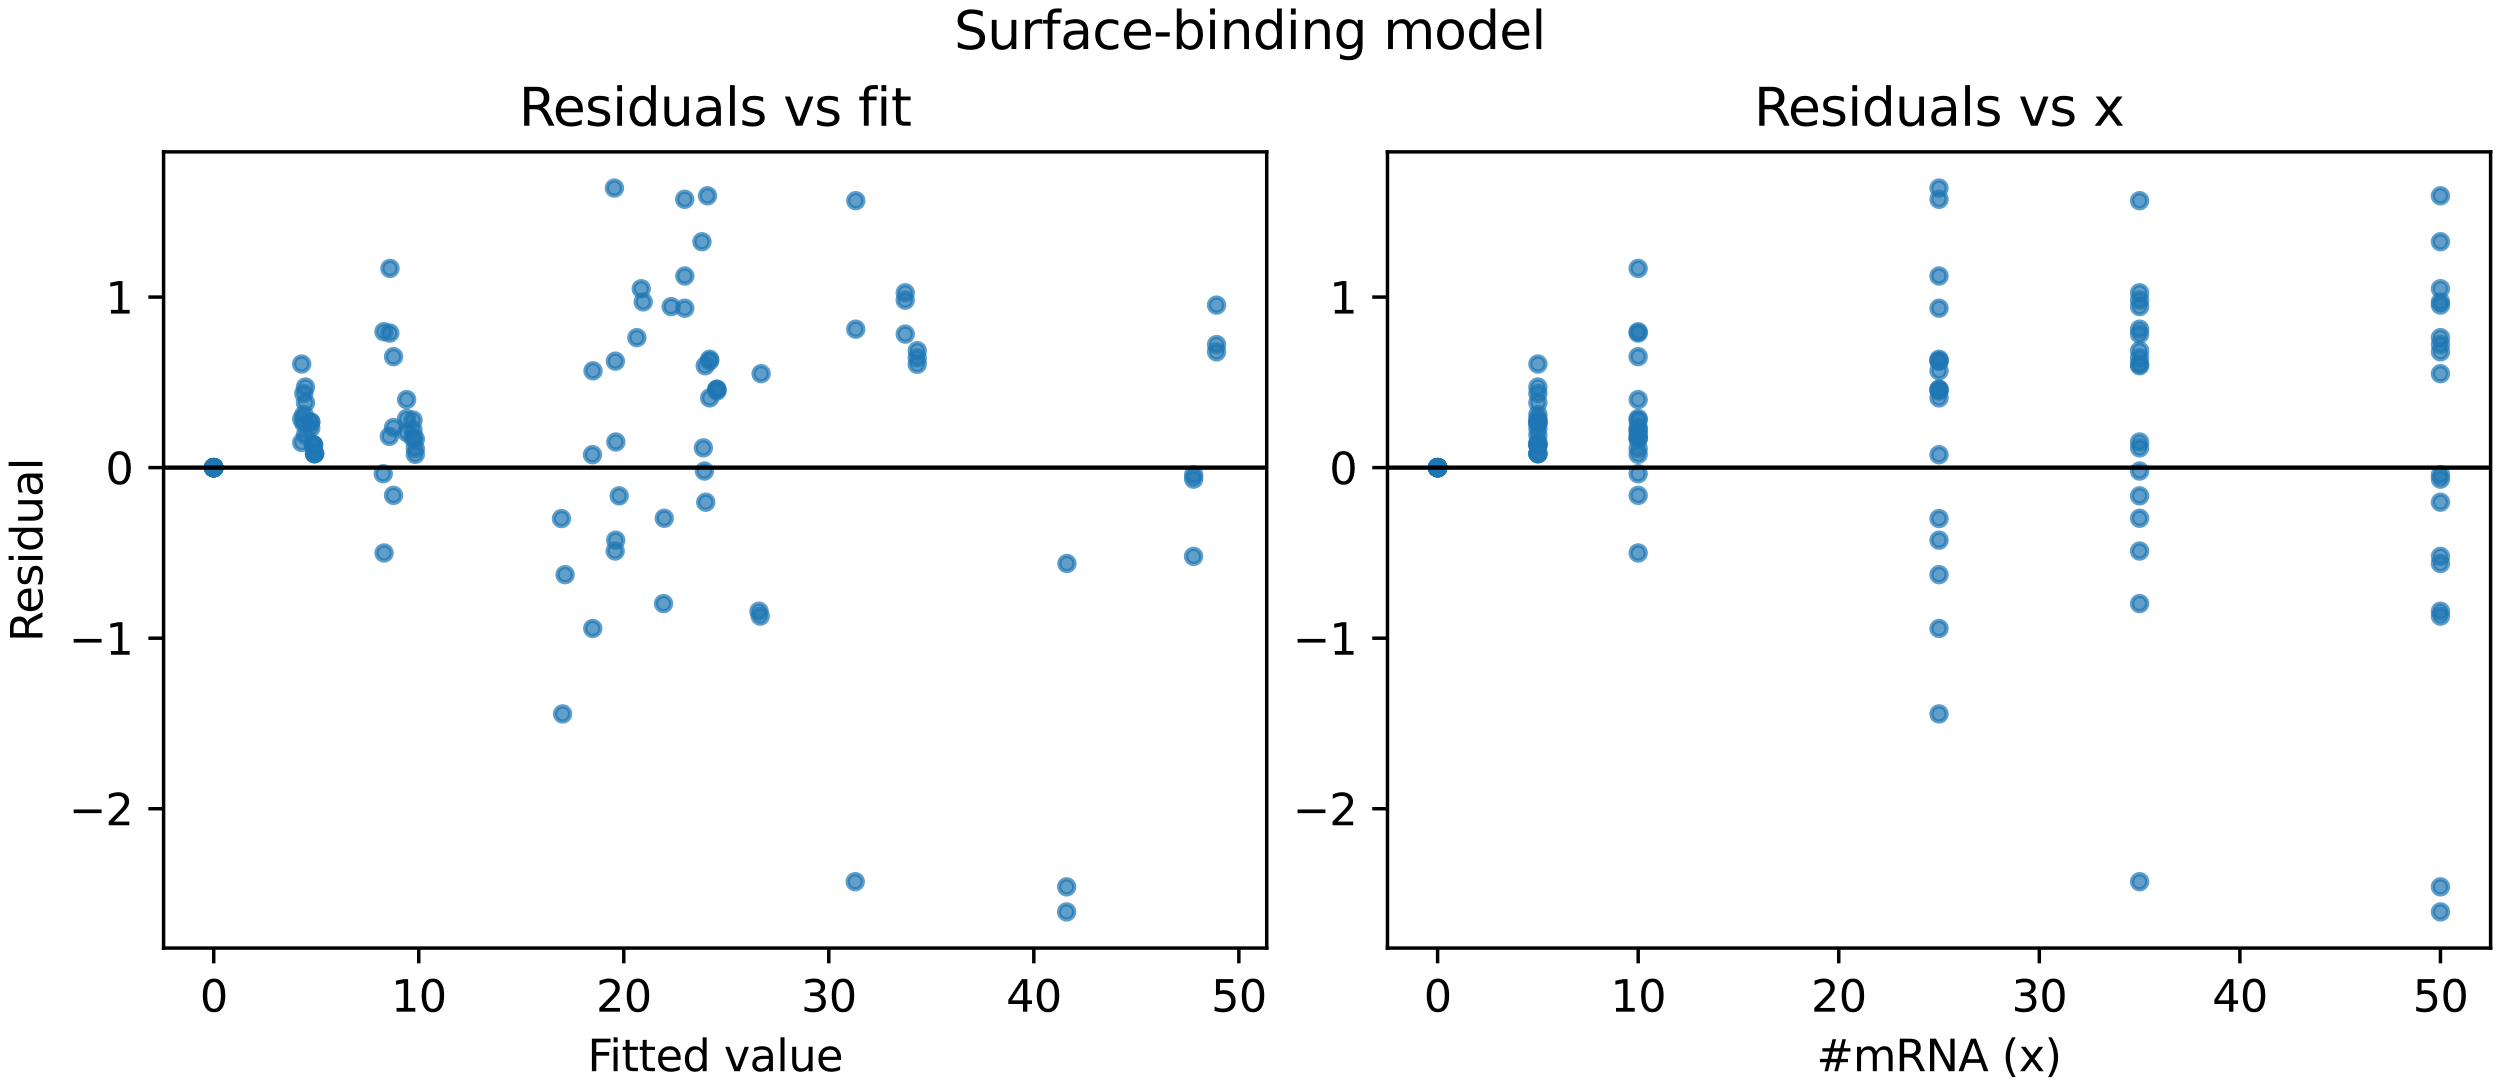 <?xml version="1.0" encoding="utf-8" standalone="no"?>
<!DOCTYPE svg PUBLIC "-//W3C//DTD SVG 1.1//EN"
  "http://www.w3.org/Graphics/SVG/1.1/DTD/svg11.dtd">
<svg xmlns:xlink="http://www.w3.org/1999/xlink" width="574.32pt" height="250.32pt" viewBox="0 0 574.32 250.32" xmlns="http://www.w3.org/2000/svg" version="1.1">
 <defs>
  <style type="text/css">*{stroke-linejoin: round; stroke-linecap: butt}</style>
 </defs>
 <g id="figure_1">
  <g id="patch_1">
   <path d="M 0 250.32 
L 574.32 250.32 
L 574.32 0 
L 0 0 
z
" style="fill: #ffffff"/>
  </g>
  <g id="axes_1">
   <g id="patch_2">
    <path d="M 37.58 217.803 
L 290.999 217.803 
L 290.999 34.892 
L 37.58 34.892 
z
" style="fill: #ffffff"/>
   </g>
   <g id="PathCollection_1">
    <defs>
     <path id="m202fe5aa21" d="M 0 1.732 
C 0.459 1.732 0.9 1.55 1.225 1.225 
C 1.55 0.9 1.732 0.459 1.732 0 
C 1.732 -0.459 1.55 -0.9 1.225 -1.225 
C 0.9 -1.55 0.459 -1.732 0 -1.732 
C -0.459 -1.732 -0.9 -1.55 -1.225 -1.225 
C -1.55 -0.9 -1.732 -0.459 -1.732 0 
C -1.732 0.459 -1.55 0.9 -1.225 1.225 
C -0.9 1.55 -0.459 1.732 0 1.732 
z
" style="stroke: #1f77b4; stroke-opacity: 0.7"/>
    </defs>
    <g clip-path="url(#p910030f02b)">
     <use xlink:href="#m202fe5aa21" x="49.099" y="107.425" style="fill: #1f77b4; fill-opacity: 0.7; stroke: #1f77b4; stroke-opacity: 0.7"/>
     <use xlink:href="#m202fe5aa21" x="49.099" y="107.425" style="fill: #1f77b4; fill-opacity: 0.7; stroke: #1f77b4; stroke-opacity: 0.7"/>
     <use xlink:href="#m202fe5aa21" x="49.099" y="107.425" style="fill: #1f77b4; fill-opacity: 0.7; stroke: #1f77b4; stroke-opacity: 0.7"/>
     <use xlink:href="#m202fe5aa21" x="69.311" y="96.267" style="fill: #1f77b4; fill-opacity: 0.7; stroke: #1f77b4; stroke-opacity: 0.7"/>
     <use xlink:href="#m202fe5aa21" x="69.318" y="101.657" style="fill: #1f77b4; fill-opacity: 0.7; stroke: #1f77b4; stroke-opacity: 0.7"/>
     <use xlink:href="#m202fe5aa21" x="69.308" y="83.627" style="fill: #1f77b4; fill-opacity: 0.7; stroke: #1f77b4; stroke-opacity: 0.7"/>
     <use xlink:href="#m202fe5aa21" x="88.232" y="127.033" style="fill: #1f77b4; fill-opacity: 0.7; stroke: #1f77b4; stroke-opacity: 0.7"/>
     <use xlink:href="#m202fe5aa21" x="88.041" y="108.832" style="fill: #1f77b4; fill-opacity: 0.7; stroke: #1f77b4; stroke-opacity: 0.7"/>
     <use xlink:href="#m202fe5aa21" x="88.198" y="76.209" style="fill: #1f77b4; fill-opacity: 0.7; stroke: #1f77b4; stroke-opacity: 0.7"/>
     <use xlink:href="#m202fe5aa21" x="129.817" y="132.016" style="fill: #1f77b4; fill-opacity: 0.7; stroke: #1f77b4; stroke-opacity: 0.7"/>
     <use xlink:href="#m202fe5aa21" x="129.245" y="164.011" style="fill: #1f77b4; fill-opacity: 0.7; stroke: #1f77b4; stroke-opacity: 0.7"/>
     <use xlink:href="#m202fe5aa21" x="128.984" y="119.133" style="fill: #1f77b4; fill-opacity: 0.7; stroke: #1f77b4; stroke-opacity: 0.7"/>
     <use xlink:href="#m202fe5aa21" x="142.242" y="113.913" style="fill: #1f77b4; fill-opacity: 0.7; stroke: #1f77b4; stroke-opacity: 0.7"/>
     <use xlink:href="#m202fe5aa21" x="141.48" y="101.537" style="fill: #1f77b4; fill-opacity: 0.7; stroke: #1f77b4; stroke-opacity: 0.7"/>
     <use xlink:href="#m202fe5aa21" x="141.325" y="126.586" style="fill: #1f77b4; fill-opacity: 0.7; stroke: #1f77b4; stroke-opacity: 0.7"/>
     <use xlink:href="#m202fe5aa21" x="147.766" y="69.354" style="fill: #1f77b4; fill-opacity: 0.7; stroke: #1f77b4; stroke-opacity: 0.7"/>
     <use xlink:href="#m202fe5aa21" x="146.303" y="77.563" style="fill: #1f77b4; fill-opacity: 0.7; stroke: #1f77b4; stroke-opacity: 0.7"/>
     <use xlink:href="#m202fe5aa21" x="147.308" y="66.328" style="fill: #1f77b4; fill-opacity: 0.7; stroke: #1f77b4; stroke-opacity: 0.7"/>
     <use xlink:href="#m202fe5aa21" x="49.099" y="107.425" style="fill: #1f77b4; fill-opacity: 0.7; stroke: #1f77b4; stroke-opacity: 0.7"/>
     <use xlink:href="#m202fe5aa21" x="49.099" y="107.425" style="fill: #1f77b4; fill-opacity: 0.7; stroke: #1f77b4; stroke-opacity: 0.7"/>
     <use xlink:href="#m202fe5aa21" x="49.099" y="107.425" style="fill: #1f77b4; fill-opacity: 0.7; stroke: #1f77b4; stroke-opacity: 0.7"/>
     <use xlink:href="#m202fe5aa21" x="69.792" y="90.396" style="fill: #1f77b4; fill-opacity: 0.7; stroke: #1f77b4; stroke-opacity: 0.7"/>
     <use xlink:href="#m202fe5aa21" x="69.839" y="97.292" style="fill: #1f77b4; fill-opacity: 0.7; stroke: #1f77b4; stroke-opacity: 0.7"/>
     <use xlink:href="#m202fe5aa21" x="69.818" y="95.238" style="fill: #1f77b4; fill-opacity: 0.7; stroke: #1f77b4; stroke-opacity: 0.7"/>
     <use xlink:href="#m202fe5aa21" x="89.587" y="61.668" style="fill: #1f77b4; fill-opacity: 0.7; stroke: #1f77b4; stroke-opacity: 0.7"/>
     <use xlink:href="#m202fe5aa21" x="89.449" y="100.247" style="fill: #1f77b4; fill-opacity: 0.7; stroke: #1f77b4; stroke-opacity: 0.7"/>
     <use xlink:href="#m202fe5aa21" x="89.545" y="76.514" style="fill: #1f77b4; fill-opacity: 0.7; stroke: #1f77b4; stroke-opacity: 0.7"/>
     <use xlink:href="#m202fe5aa21" x="136.235" y="85.179" style="fill: #1f77b4; fill-opacity: 0.7; stroke: #1f77b4; stroke-opacity: 0.7"/>
     <use xlink:href="#m202fe5aa21" x="136.113" y="104.461" style="fill: #1f77b4; fill-opacity: 0.7; stroke: #1f77b4; stroke-opacity: 0.7"/>
     <use xlink:href="#m202fe5aa21" x="136.173" y="144.375" style="fill: #1f77b4; fill-opacity: 0.7; stroke: #1f77b4; stroke-opacity: 0.7"/>
     <use xlink:href="#m202fe5aa21" x="154.189" y="70.442" style="fill: #1f77b4; fill-opacity: 0.7; stroke: #1f77b4; stroke-opacity: 0.7"/>
     <use xlink:href="#m202fe5aa21" x="152.433" y="138.666" style="fill: #1f77b4; fill-opacity: 0.7; stroke: #1f77b4; stroke-opacity: 0.7"/>
     <use xlink:href="#m202fe5aa21" x="152.601" y="119.062" style="fill: #1f77b4; fill-opacity: 0.7; stroke: #1f77b4; stroke-opacity: 0.7"/>
     <use xlink:href="#m202fe5aa21" x="162.536" y="44.979" style="fill: #1f77b4; fill-opacity: 0.7; stroke: #1f77b4; stroke-opacity: 0.7"/>
     <use xlink:href="#m202fe5aa21" x="161.261" y="55.533" style="fill: #1f77b4; fill-opacity: 0.7; stroke: #1f77b4; stroke-opacity: 0.7"/>
     <use xlink:href="#m202fe5aa21" x="162.133" y="115.369" style="fill: #1f77b4; fill-opacity: 0.7; stroke: #1f77b4; stroke-opacity: 0.7"/>
     <use xlink:href="#m202fe5aa21" x="49.099" y="107.425" style="fill: #1f77b4; fill-opacity: 0.7; stroke: #1f77b4; stroke-opacity: 0.7"/>
     <use xlink:href="#m202fe5aa21" x="49.099" y="107.425" style="fill: #1f77b4; fill-opacity: 0.7; stroke: #1f77b4; stroke-opacity: 0.7"/>
     <use xlink:href="#m202fe5aa21" x="49.099" y="107.425" style="fill: #1f77b4; fill-opacity: 0.7; stroke: #1f77b4; stroke-opacity: 0.7"/>
     <use xlink:href="#m202fe5aa21" x="70.17" y="88.912" style="fill: #1f77b4; fill-opacity: 0.7; stroke: #1f77b4; stroke-opacity: 0.7"/>
     <use xlink:href="#m202fe5aa21" x="70.18" y="92.524" style="fill: #1f77b4; fill-opacity: 0.7; stroke: #1f77b4; stroke-opacity: 0.7"/>
     <use xlink:href="#m202fe5aa21" x="70.158" y="99.947" style="fill: #1f77b4; fill-opacity: 0.7; stroke: #1f77b4; stroke-opacity: 0.7"/>
     <use xlink:href="#m202fe5aa21" x="90.409" y="113.798" style="fill: #1f77b4; fill-opacity: 0.7; stroke: #1f77b4; stroke-opacity: 0.7"/>
     <use xlink:href="#m202fe5aa21" x="90.4" y="98.207" style="fill: #1f77b4; fill-opacity: 0.7; stroke: #1f77b4; stroke-opacity: 0.7"/>
     <use xlink:href="#m202fe5aa21" x="90.412" y="81.93" style="fill: #1f77b4; fill-opacity: 0.7; stroke: #1f77b4; stroke-opacity: 0.7"/>
     <use xlink:href="#m202fe5aa21" x="141.45" y="124.095" style="fill: #1f77b4; fill-opacity: 0.7; stroke: #1f77b4; stroke-opacity: 0.7"/>
     <use xlink:href="#m202fe5aa21" x="141.147" y="43.206" style="fill: #1f77b4; fill-opacity: 0.7; stroke: #1f77b4; stroke-opacity: 0.7"/>
     <use xlink:href="#m202fe5aa21" x="141.367" y="82.965" style="fill: #1f77b4; fill-opacity: 0.7; stroke: #1f77b4; stroke-opacity: 0.7"/>
     <use xlink:href="#m202fe5aa21" x="161.828" y="108.208" style="fill: #1f77b4; fill-opacity: 0.7; stroke: #1f77b4; stroke-opacity: 0.7"/>
     <use xlink:href="#m202fe5aa21" x="161.584" y="102.887" style="fill: #1f77b4; fill-opacity: 0.7; stroke: #1f77b4; stroke-opacity: 0.7"/>
     <use xlink:href="#m202fe5aa21" x="162.011" y="84.025" style="fill: #1f77b4; fill-opacity: 0.7; stroke: #1f77b4; stroke-opacity: 0.7"/>
     <use xlink:href="#m202fe5aa21" x="174.643" y="141.546" style="fill: #1f77b4; fill-opacity: 0.7; stroke: #1f77b4; stroke-opacity: 0.7"/>
     <use xlink:href="#m202fe5aa21" x="174.365" y="140.408" style="fill: #1f77b4; fill-opacity: 0.7; stroke: #1f77b4; stroke-opacity: 0.7"/>
     <use xlink:href="#m202fe5aa21" x="174.852" y="85.842" style="fill: #1f77b4; fill-opacity: 0.7; stroke: #1f77b4; stroke-opacity: 0.7"/>
     <use xlink:href="#m202fe5aa21" x="49.099" y="107.425" style="fill: #1f77b4; fill-opacity: 0.7; stroke: #1f77b4; stroke-opacity: 0.7"/>
     <use xlink:href="#m202fe5aa21" x="49.099" y="107.425" style="fill: #1f77b4; fill-opacity: 0.7; stroke: #1f77b4; stroke-opacity: 0.7"/>
     <use xlink:href="#m202fe5aa21" x="49.099" y="107.425" style="fill: #1f77b4; fill-opacity: 0.7; stroke: #1f77b4; stroke-opacity: 0.7"/>
     <use xlink:href="#m202fe5aa21" x="71.384" y="98.385" style="fill: #1f77b4; fill-opacity: 0.7; stroke: #1f77b4; stroke-opacity: 0.7"/>
     <use xlink:href="#m202fe5aa21" x="71.381" y="96.955" style="fill: #1f77b4; fill-opacity: 0.7; stroke: #1f77b4; stroke-opacity: 0.7"/>
     <use xlink:href="#m202fe5aa21" x="71.381" y="96.949" style="fill: #1f77b4; fill-opacity: 0.7; stroke: #1f77b4; stroke-opacity: 0.7"/>
     <use xlink:href="#m202fe5aa21" x="93.416" y="91.797" style="fill: #1f77b4; fill-opacity: 0.7; stroke: #1f77b4; stroke-opacity: 0.7"/>
     <use xlink:href="#m202fe5aa21" x="93.431" y="96.151" style="fill: #1f77b4; fill-opacity: 0.7; stroke: #1f77b4; stroke-opacity: 0.7"/>
     <use xlink:href="#m202fe5aa21" x="93.428" y="99.338" style="fill: #1f77b4; fill-opacity: 0.7; stroke: #1f77b4; stroke-opacity: 0.7"/>
     <use xlink:href="#m202fe5aa21" x="157.301" y="45.788" style="fill: #1f77b4; fill-opacity: 0.7; stroke: #1f77b4; stroke-opacity: 0.7"/>
     <use xlink:href="#m202fe5aa21" x="157.313" y="70.801" style="fill: #1f77b4; fill-opacity: 0.7; stroke: #1f77b4; stroke-opacity: 0.7"/>
     <use xlink:href="#m202fe5aa21" x="157.319" y="63.407" style="fill: #1f77b4; fill-opacity: 0.7; stroke: #1f77b4; stroke-opacity: 0.7"/>
     <use xlink:href="#m202fe5aa21" x="196.592" y="46.1" style="fill: #1f77b4; fill-opacity: 0.7; stroke: #1f77b4; stroke-opacity: 0.7"/>
     <use xlink:href="#m202fe5aa21" x="196.473" y="202.551" style="fill: #1f77b4; fill-opacity: 0.7; stroke: #1f77b4; stroke-opacity: 0.7"/>
     <use xlink:href="#m202fe5aa21" x="196.589" y="75.62" style="fill: #1f77b4; fill-opacity: 0.7; stroke: #1f77b4; stroke-opacity: 0.7"/>
     <use xlink:href="#m202fe5aa21" x="245.102" y="129.455" style="fill: #1f77b4; fill-opacity: 0.7; stroke: #1f77b4; stroke-opacity: 0.7"/>
     <use xlink:href="#m202fe5aa21" x="245.029" y="209.489" style="fill: #1f77b4; fill-opacity: 0.7; stroke: #1f77b4; stroke-opacity: 0.7"/>
     <use xlink:href="#m202fe5aa21" x="245.044" y="203.734" style="fill: #1f77b4; fill-opacity: 0.7; stroke: #1f77b4; stroke-opacity: 0.7"/>
     <use xlink:href="#m202fe5aa21" x="49.099" y="107.425" style="fill: #1f77b4; fill-opacity: 0.7; stroke: #1f77b4; stroke-opacity: 0.7"/>
     <use xlink:href="#m202fe5aa21" x="49.099" y="107.425" style="fill: #1f77b4; fill-opacity: 0.7; stroke: #1f77b4; stroke-opacity: 0.7"/>
     <use xlink:href="#m202fe5aa21" x="49.099" y="107.425" style="fill: #1f77b4; fill-opacity: 0.7; stroke: #1f77b4; stroke-opacity: 0.7"/>
     <use xlink:href="#m202fe5aa21" x="72.021" y="102.198" style="fill: #1f77b4; fill-opacity: 0.7; stroke: #1f77b4; stroke-opacity: 0.7"/>
     <use xlink:href="#m202fe5aa21" x="72.021" y="102.201" style="fill: #1f77b4; fill-opacity: 0.7; stroke: #1f77b4; stroke-opacity: 0.7"/>
     <use xlink:href="#m202fe5aa21" x="72.021" y="102.198" style="fill: #1f77b4; fill-opacity: 0.7; stroke: #1f77b4; stroke-opacity: 0.7"/>
     <use xlink:href="#m202fe5aa21" x="94.884" y="98.759" style="fill: #1f77b4; fill-opacity: 0.7; stroke: #1f77b4; stroke-opacity: 0.7"/>
     <use xlink:href="#m202fe5aa21" x="94.886" y="96.497" style="fill: #1f77b4; fill-opacity: 0.7; stroke: #1f77b4; stroke-opacity: 0.7"/>
     <use xlink:href="#m202fe5aa21" x="94.884" y="100.64" style="fill: #1f77b4; fill-opacity: 0.7; stroke: #1f77b4; stroke-opacity: 0.7"/>
     <use xlink:href="#m202fe5aa21" x="163.026" y="82.911" style="fill: #1f77b4; fill-opacity: 0.7; stroke: #1f77b4; stroke-opacity: 0.7"/>
     <use xlink:href="#m202fe5aa21" x="163.031" y="91.414" style="fill: #1f77b4; fill-opacity: 0.7; stroke: #1f77b4; stroke-opacity: 0.7"/>
     <use xlink:href="#m202fe5aa21" x="163.028" y="82.534" style="fill: #1f77b4; fill-opacity: 0.7; stroke: #1f77b4; stroke-opacity: 0.7"/>
     <use xlink:href="#m202fe5aa21" x="207.964" y="76.761" style="fill: #1f77b4; fill-opacity: 0.7; stroke: #1f77b4; stroke-opacity: 0.7"/>
     <use xlink:href="#m202fe5aa21" x="207.962" y="67.263" style="fill: #1f77b4; fill-opacity: 0.7; stroke: #1f77b4; stroke-opacity: 0.7"/>
     <use xlink:href="#m202fe5aa21" x="207.958" y="68.953" style="fill: #1f77b4; fill-opacity: 0.7; stroke: #1f77b4; stroke-opacity: 0.7"/>
     <use xlink:href="#m202fe5aa21" x="274.217" y="109.063" style="fill: #1f77b4; fill-opacity: 0.7; stroke: #1f77b4; stroke-opacity: 0.7"/>
     <use xlink:href="#m202fe5aa21" x="274.216" y="110.077" style="fill: #1f77b4; fill-opacity: 0.7; stroke: #1f77b4; stroke-opacity: 0.7"/>
     <use xlink:href="#m202fe5aa21" x="274.191" y="127.814" style="fill: #1f77b4; fill-opacity: 0.7; stroke: #1f77b4; stroke-opacity: 0.7"/>
     <use xlink:href="#m202fe5aa21" x="49.099" y="107.425" style="fill: #1f77b4; fill-opacity: 0.7; stroke: #1f77b4; stroke-opacity: 0.7"/>
     <use xlink:href="#m202fe5aa21" x="49.099" y="107.425" style="fill: #1f77b4; fill-opacity: 0.7; stroke: #1f77b4; stroke-opacity: 0.7"/>
     <use xlink:href="#m202fe5aa21" x="49.099" y="107.425" style="fill: #1f77b4; fill-opacity: 0.7; stroke: #1f77b4; stroke-opacity: 0.7"/>
     <use xlink:href="#m202fe5aa21" x="72.265" y="104.225" style="fill: #1f77b4; fill-opacity: 0.7; stroke: #1f77b4; stroke-opacity: 0.7"/>
     <use xlink:href="#m202fe5aa21" x="72.265" y="104.226" style="fill: #1f77b4; fill-opacity: 0.7; stroke: #1f77b4; stroke-opacity: 0.7"/>
     <use xlink:href="#m202fe5aa21" x="72.265" y="104.225" style="fill: #1f77b4; fill-opacity: 0.7; stroke: #1f77b4; stroke-opacity: 0.7"/>
     <use xlink:href="#m202fe5aa21" x="95.408" y="100.844" style="fill: #1f77b4; fill-opacity: 0.7; stroke: #1f77b4; stroke-opacity: 0.7"/>
     <use xlink:href="#m202fe5aa21" x="95.408" y="104.372" style="fill: #1f77b4; fill-opacity: 0.7; stroke: #1f77b4; stroke-opacity: 0.7"/>
     <use xlink:href="#m202fe5aa21" x="95.408" y="103.039" style="fill: #1f77b4; fill-opacity: 0.7; stroke: #1f77b4; stroke-opacity: 0.7"/>
     <use xlink:href="#m202fe5aa21" x="164.686" y="89.433" style="fill: #1f77b4; fill-opacity: 0.7; stroke: #1f77b4; stroke-opacity: 0.7"/>
     <use xlink:href="#m202fe5aa21" x="164.686" y="89.435" style="fill: #1f77b4; fill-opacity: 0.7; stroke: #1f77b4; stroke-opacity: 0.7"/>
     <use xlink:href="#m202fe5aa21" x="164.686" y="89.822" style="fill: #1f77b4; fill-opacity: 0.7; stroke: #1f77b4; stroke-opacity: 0.7"/>
     <use xlink:href="#m202fe5aa21" x="210.719" y="80.561" style="fill: #1f77b4; fill-opacity: 0.7; stroke: #1f77b4; stroke-opacity: 0.7"/>
     <use xlink:href="#m202fe5aa21" x="210.719" y="82.203" style="fill: #1f77b4; fill-opacity: 0.7; stroke: #1f77b4; stroke-opacity: 0.7"/>
     <use xlink:href="#m202fe5aa21" x="210.719" y="83.69" style="fill: #1f77b4; fill-opacity: 0.7; stroke: #1f77b4; stroke-opacity: 0.7"/>
     <use xlink:href="#m202fe5aa21" x="279.476" y="79.152" style="fill: #1f77b4; fill-opacity: 0.7; stroke: #1f77b4; stroke-opacity: 0.7"/>
     <use xlink:href="#m202fe5aa21" x="279.479" y="80.823" style="fill: #1f77b4; fill-opacity: 0.7; stroke: #1f77b4; stroke-opacity: 0.7"/>
     <use xlink:href="#m202fe5aa21" x="279.48" y="70.091" style="fill: #1f77b4; fill-opacity: 0.7; stroke: #1f77b4; stroke-opacity: 0.7"/>
    </g>
   </g>
   <g id="matplotlib.axis_1">
    <g id="xtick_1">
     <g id="line2d_1">
      <defs>
       <path id="m906bceb081" d="M 0 0 
L 0 3.5 
" style="stroke: #000000; stroke-width: 0.8"/>
      </defs>
      <g>
       <use xlink:href="#m906bceb081" x="49.099" y="217.803" style="stroke: #000000; stroke-width: 0.8"/>
      </g>
     </g>
     <g id="text_1">
      <!-- 0 -->
      <g transform="translate(45.918 232.402) scale(0.1 -0.1)">
       <defs>
        <path id="DejaVuSans-30" d="M 2034 4250 
Q 1547 4250 1301 3770 
Q 1056 3291 1056 2328 
Q 1056 1369 1301 889 
Q 1547 409 2034 409 
Q 2525 409 2770 889 
Q 3016 1369 3016 2328 
Q 3016 3291 2770 3770 
Q 2525 4250 2034 4250 
z
M 2034 4750 
Q 2819 4750 3233 4129 
Q 3647 3509 3647 2328 
Q 3647 1150 3233 529 
Q 2819 -91 2034 -91 
Q 1250 -91 836 529 
Q 422 1150 422 2328 
Q 422 3509 836 4129 
Q 1250 4750 2034 4750 
z
" transform="scale(0.016)"/>
       </defs>
       <use xlink:href="#DejaVuSans-30"/>
      </g>
     </g>
    </g>
    <g id="xtick_2">
     <g id="line2d_2">
      <g>
       <use xlink:href="#m906bceb081" x="96.199" y="217.803" style="stroke: #000000; stroke-width: 0.8"/>
      </g>
     </g>
     <g id="text_2">
      <!-- 10 -->
      <g transform="translate(89.837 232.402) scale(0.1 -0.1)">
       <defs>
        <path id="DejaVuSans-31" d="M 794 531 
L 1825 531 
L 1825 4091 
L 703 3866 
L 703 4441 
L 1819 4666 
L 2450 4666 
L 2450 531 
L 3481 531 
L 3481 0 
L 794 0 
L 794 531 
z
" transform="scale(0.016)"/>
       </defs>
       <use xlink:href="#DejaVuSans-31"/>
       <use xlink:href="#DejaVuSans-30" x="63.623"/>
      </g>
     </g>
    </g>
    <g id="xtick_3">
     <g id="line2d_3">
      <g>
       <use xlink:href="#m906bceb081" x="143.299" y="217.803" style="stroke: #000000; stroke-width: 0.8"/>
      </g>
     </g>
     <g id="text_3">
      <!-- 20 -->
      <g transform="translate(136.936 232.402) scale(0.1 -0.1)">
       <defs>
        <path id="DejaVuSans-32" d="M 1228 531 
L 3431 531 
L 3431 0 
L 469 0 
L 469 531 
Q 828 903 1448 1529 
Q 2069 2156 2228 2338 
Q 2531 2678 2651 2914 
Q 2772 3150 2772 3378 
Q 2772 3750 2511 3984 
Q 2250 4219 1831 4219 
Q 1534 4219 1204 4116 
Q 875 4013 500 3803 
L 500 4441 
Q 881 4594 1212 4672 
Q 1544 4750 1819 4750 
Q 2544 4750 2975 4387 
Q 3406 4025 3406 3419 
Q 3406 3131 3298 2873 
Q 3191 2616 2906 2266 
Q 2828 2175 2409 1742 
Q 1991 1309 1228 531 
z
" transform="scale(0.016)"/>
       </defs>
       <use xlink:href="#DejaVuSans-32"/>
       <use xlink:href="#DejaVuSans-30" x="63.623"/>
      </g>
     </g>
    </g>
    <g id="xtick_4">
     <g id="line2d_4">
      <g>
       <use xlink:href="#m906bceb081" x="190.399" y="217.803" style="stroke: #000000; stroke-width: 0.8"/>
      </g>
     </g>
     <g id="text_4">
      <!-- 30 -->
      <g transform="translate(184.036 232.402) scale(0.1 -0.1)">
       <defs>
        <path id="DejaVuSans-33" d="M 2597 2516 
Q 3050 2419 3304 2112 
Q 3559 1806 3559 1356 
Q 3559 666 3084 287 
Q 2609 -91 1734 -91 
Q 1441 -91 1130 -33 
Q 819 25 488 141 
L 488 750 
Q 750 597 1062 519 
Q 1375 441 1716 441 
Q 2309 441 2620 675 
Q 2931 909 2931 1356 
Q 2931 1769 2642 2001 
Q 2353 2234 1838 2234 
L 1294 2234 
L 1294 2753 
L 1863 2753 
Q 2328 2753 2575 2939 
Q 2822 3125 2822 3475 
Q 2822 3834 2567 4026 
Q 2313 4219 1838 4219 
Q 1578 4219 1281 4162 
Q 984 4106 628 3988 
L 628 4550 
Q 988 4650 1302 4700 
Q 1616 4750 1894 4750 
Q 2613 4750 3031 4423 
Q 3450 4097 3450 3541 
Q 3450 3153 3228 2886 
Q 3006 2619 2597 2516 
z
" transform="scale(0.016)"/>
       </defs>
       <use xlink:href="#DejaVuSans-33"/>
       <use xlink:href="#DejaVuSans-30" x="63.623"/>
      </g>
     </g>
    </g>
    <g id="xtick_5">
     <g id="line2d_5">
      <g>
       <use xlink:href="#m906bceb081" x="237.499" y="217.803" style="stroke: #000000; stroke-width: 0.8"/>
      </g>
     </g>
     <g id="text_5">
      <!-- 40 -->
      <g transform="translate(231.136 232.402) scale(0.1 -0.1)">
       <defs>
        <path id="DejaVuSans-34" d="M 2419 4116 
L 825 1625 
L 2419 1625 
L 2419 4116 
z
M 2253 4666 
L 3047 4666 
L 3047 1625 
L 3713 1625 
L 3713 1100 
L 3047 1100 
L 3047 0 
L 2419 0 
L 2419 1100 
L 313 1100 
L 313 1709 
L 2253 4666 
z
" transform="scale(0.016)"/>
       </defs>
       <use xlink:href="#DejaVuSans-34"/>
       <use xlink:href="#DejaVuSans-30" x="63.623"/>
      </g>
     </g>
    </g>
    <g id="xtick_6">
     <g id="line2d_6">
      <g>
       <use xlink:href="#m906bceb081" x="284.598" y="217.803" style="stroke: #000000; stroke-width: 0.8"/>
      </g>
     </g>
     <g id="text_6">
      <!-- 50 -->
      <g transform="translate(278.236 232.402) scale(0.1 -0.1)">
       <defs>
        <path id="DejaVuSans-35" d="M 691 4666 
L 3169 4666 
L 3169 4134 
L 1269 4134 
L 1269 2991 
Q 1406 3038 1543 3061 
Q 1681 3084 1819 3084 
Q 2600 3084 3056 2656 
Q 3513 2228 3513 1497 
Q 3513 744 3044 326 
Q 2575 -91 1722 -91 
Q 1428 -91 1123 -41 
Q 819 9 494 109 
L 494 744 
Q 775 591 1075 516 
Q 1375 441 1709 441 
Q 2250 441 2565 725 
Q 2881 1009 2881 1497 
Q 2881 1984 2565 2268 
Q 2250 2553 1709 2553 
Q 1456 2553 1204 2497 
Q 953 2441 691 2322 
L 691 4666 
z
" transform="scale(0.016)"/>
       </defs>
       <use xlink:href="#DejaVuSans-35"/>
       <use xlink:href="#DejaVuSans-30" x="63.623"/>
      </g>
     </g>
    </g>
    <g id="text_7">
     <!-- Fitted value -->
     <g transform="translate(134.969 246.08) scale(0.1 -0.1)">
      <defs>
       <path id="DejaVuSans-46" d="M 628 4666 
L 3309 4666 
L 3309 4134 
L 1259 4134 
L 1259 2759 
L 3109 2759 
L 3109 2228 
L 1259 2228 
L 1259 0 
L 628 0 
L 628 4666 
z
" transform="scale(0.016)"/>
       <path id="DejaVuSans-69" d="M 603 3500 
L 1178 3500 
L 1178 0 
L 603 0 
L 603 3500 
z
M 603 4863 
L 1178 4863 
L 1178 4134 
L 603 4134 
L 603 4863 
z
" transform="scale(0.016)"/>
       <path id="DejaVuSans-74" d="M 1172 4494 
L 1172 3500 
L 2356 3500 
L 2356 3053 
L 1172 3053 
L 1172 1153 
Q 1172 725 1289 603 
Q 1406 481 1766 481 
L 2356 481 
L 2356 0 
L 1766 0 
Q 1100 0 847 248 
Q 594 497 594 1153 
L 594 3053 
L 172 3053 
L 172 3500 
L 594 3500 
L 594 4494 
L 1172 4494 
z
" transform="scale(0.016)"/>
       <path id="DejaVuSans-65" d="M 3597 1894 
L 3597 1613 
L 953 1613 
Q 991 1019 1311 708 
Q 1631 397 2203 397 
Q 2534 397 2845 478 
Q 3156 559 3463 722 
L 3463 178 
Q 3153 47 2828 -22 
Q 2503 -91 2169 -91 
Q 1331 -91 842 396 
Q 353 884 353 1716 
Q 353 2575 817 3079 
Q 1281 3584 2069 3584 
Q 2775 3584 3186 3129 
Q 3597 2675 3597 1894 
z
M 3022 2063 
Q 3016 2534 2758 2815 
Q 2500 3097 2075 3097 
Q 1594 3097 1305 2825 
Q 1016 2553 972 2059 
L 3022 2063 
z
" transform="scale(0.016)"/>
       <path id="DejaVuSans-64" d="M 2906 2969 
L 2906 4863 
L 3481 4863 
L 3481 0 
L 2906 0 
L 2906 525 
Q 2725 213 2448 61 
Q 2172 -91 1784 -91 
Q 1150 -91 751 415 
Q 353 922 353 1747 
Q 353 2572 751 3078 
Q 1150 3584 1784 3584 
Q 2172 3584 2448 3432 
Q 2725 3281 2906 2969 
z
M 947 1747 
Q 947 1113 1208 752 
Q 1469 391 1925 391 
Q 2381 391 2643 752 
Q 2906 1113 2906 1747 
Q 2906 2381 2643 2742 
Q 2381 3103 1925 3103 
Q 1469 3103 1208 2742 
Q 947 2381 947 1747 
z
" transform="scale(0.016)"/>
       <path id="DejaVuSans-20" transform="scale(0.016)"/>
       <path id="DejaVuSans-76" d="M 191 3500 
L 800 3500 
L 1894 563 
L 2988 3500 
L 3597 3500 
L 2284 0 
L 1503 0 
L 191 3500 
z
" transform="scale(0.016)"/>
       <path id="DejaVuSans-61" d="M 2194 1759 
Q 1497 1759 1228 1600 
Q 959 1441 959 1056 
Q 959 750 1161 570 
Q 1363 391 1709 391 
Q 2188 391 2477 730 
Q 2766 1069 2766 1631 
L 2766 1759 
L 2194 1759 
z
M 3341 1997 
L 3341 0 
L 2766 0 
L 2766 531 
Q 2569 213 2275 61 
Q 1981 -91 1556 -91 
Q 1019 -91 701 211 
Q 384 513 384 1019 
Q 384 1609 779 1909 
Q 1175 2209 1959 2209 
L 2766 2209 
L 2766 2266 
Q 2766 2663 2505 2880 
Q 2244 3097 1772 3097 
Q 1472 3097 1187 3025 
Q 903 2953 641 2809 
L 641 3341 
Q 956 3463 1253 3523 
Q 1550 3584 1831 3584 
Q 2591 3584 2966 3190 
Q 3341 2797 3341 1997 
z
" transform="scale(0.016)"/>
       <path id="DejaVuSans-6c" d="M 603 4863 
L 1178 4863 
L 1178 0 
L 603 0 
L 603 4863 
z
" transform="scale(0.016)"/>
       <path id="DejaVuSans-75" d="M 544 1381 
L 544 3500 
L 1119 3500 
L 1119 1403 
Q 1119 906 1312 657 
Q 1506 409 1894 409 
Q 2359 409 2629 706 
Q 2900 1003 2900 1516 
L 2900 3500 
L 3475 3500 
L 3475 0 
L 2900 0 
L 2900 538 
Q 2691 219 2414 64 
Q 2138 -91 1772 -91 
Q 1169 -91 856 284 
Q 544 659 544 1381 
z
M 1991 3584 
L 1991 3584 
z
" transform="scale(0.016)"/>
      </defs>
      <use xlink:href="#DejaVuSans-46"/>
      <use xlink:href="#DejaVuSans-69" x="50.27"/>
      <use xlink:href="#DejaVuSans-74" x="78.053"/>
      <use xlink:href="#DejaVuSans-74" x="117.262"/>
      <use xlink:href="#DejaVuSans-65" x="156.471"/>
      <use xlink:href="#DejaVuSans-64" x="217.994"/>
      <use xlink:href="#DejaVuSans-20" x="281.471"/>
      <use xlink:href="#DejaVuSans-76" x="313.258"/>
      <use xlink:href="#DejaVuSans-61" x="372.438"/>
      <use xlink:href="#DejaVuSans-6c" x="433.717"/>
      <use xlink:href="#DejaVuSans-75" x="461.5"/>
      <use xlink:href="#DejaVuSans-65" x="524.879"/>
     </g>
    </g>
   </g>
   <g id="matplotlib.axis_2">
    <g id="ytick_1">
     <g id="line2d_7">
      <defs>
       <path id="m06aefa35c4" d="M 0 0 
L -3.5 0 
" style="stroke: #000000; stroke-width: 0.8"/>
      </defs>
      <g>
       <use xlink:href="#m06aefa35c4" x="37.58" y="185.792" style="stroke: #000000; stroke-width: 0.8"/>
      </g>
     </g>
     <g id="text_8">
      <!-- −2 -->
      <g transform="translate(15.838 189.591) scale(0.1 -0.1)">
       <defs>
        <path id="DejaVuSans-2212" d="M 678 2272 
L 4684 2272 
L 4684 1741 
L 678 1741 
L 678 2272 
z
" transform="scale(0.016)"/>
       </defs>
       <use xlink:href="#DejaVuSans-2212"/>
       <use xlink:href="#DejaVuSans-32" x="83.789"/>
      </g>
     </g>
    </g>
    <g id="ytick_2">
     <g id="line2d_8">
      <g>
       <use xlink:href="#m06aefa35c4" x="37.58" y="146.608" style="stroke: #000000; stroke-width: 0.8"/>
      </g>
     </g>
     <g id="text_9">
      <!-- −1 -->
      <g transform="translate(15.838 150.408) scale(0.1 -0.1)">
       <use xlink:href="#DejaVuSans-2212"/>
       <use xlink:href="#DejaVuSans-31" x="83.789"/>
      </g>
     </g>
    </g>
    <g id="ytick_3">
     <g id="line2d_9">
      <g>
       <use xlink:href="#m06aefa35c4" x="37.58" y="107.425" style="stroke: #000000; stroke-width: 0.8"/>
      </g>
     </g>
     <g id="text_10">
      <!-- 0 -->
      <g transform="translate(24.218 111.224) scale(0.1 -0.1)">
       <use xlink:href="#DejaVuSans-30"/>
      </g>
     </g>
    </g>
    <g id="ytick_4">
     <g id="line2d_10">
      <g>
       <use xlink:href="#m06aefa35c4" x="37.58" y="68.242" style="stroke: #000000; stroke-width: 0.8"/>
      </g>
     </g>
     <g id="text_11">
      <!-- 1 -->
      <g transform="translate(24.218 72.041) scale(0.1 -0.1)">
       <use xlink:href="#DejaVuSans-31"/>
      </g>
     </g>
    </g>
    <g id="text_12">
     <!-- Residual -->
     <g transform="translate(9.758 147.463) rotate(-90) scale(0.1 -0.1)">
      <defs>
       <path id="DejaVuSans-52" d="M 2841 2188 
Q 3044 2119 3236 1894 
Q 3428 1669 3622 1275 
L 4263 0 
L 3584 0 
L 2988 1197 
Q 2756 1666 2539 1819 
Q 2322 1972 1947 1972 
L 1259 1972 
L 1259 0 
L 628 0 
L 628 4666 
L 2053 4666 
Q 2853 4666 3247 4331 
Q 3641 3997 3641 3322 
Q 3641 2881 3436 2590 
Q 3231 2300 2841 2188 
z
M 1259 4147 
L 1259 2491 
L 2053 2491 
Q 2509 2491 2742 2702 
Q 2975 2913 2975 3322 
Q 2975 3731 2742 3939 
Q 2509 4147 2053 4147 
L 1259 4147 
z
" transform="scale(0.016)"/>
       <path id="DejaVuSans-73" d="M 2834 3397 
L 2834 2853 
Q 2591 2978 2328 3040 
Q 2066 3103 1784 3103 
Q 1356 3103 1142 2972 
Q 928 2841 928 2578 
Q 928 2378 1081 2264 
Q 1234 2150 1697 2047 
L 1894 2003 
Q 2506 1872 2764 1633 
Q 3022 1394 3022 966 
Q 3022 478 2636 193 
Q 2250 -91 1575 -91 
Q 1294 -91 989 -36 
Q 684 19 347 128 
L 347 722 
Q 666 556 975 473 
Q 1284 391 1588 391 
Q 1994 391 2212 530 
Q 2431 669 2431 922 
Q 2431 1156 2273 1281 
Q 2116 1406 1581 1522 
L 1381 1569 
Q 847 1681 609 1914 
Q 372 2147 372 2553 
Q 372 3047 722 3315 
Q 1072 3584 1716 3584 
Q 2034 3584 2315 3537 
Q 2597 3491 2834 3397 
z
" transform="scale(0.016)"/>
      </defs>
      <use xlink:href="#DejaVuSans-52"/>
      <use xlink:href="#DejaVuSans-65" x="64.982"/>
      <use xlink:href="#DejaVuSans-73" x="126.506"/>
      <use xlink:href="#DejaVuSans-69" x="178.605"/>
      <use xlink:href="#DejaVuSans-64" x="206.389"/>
      <use xlink:href="#DejaVuSans-75" x="269.865"/>
      <use xlink:href="#DejaVuSans-61" x="333.244"/>
      <use xlink:href="#DejaVuSans-6c" x="394.523"/>
     </g>
    </g>
   </g>
   <g id="line2d_11">
    <path d="M 37.58 107.425 
L 290.999 107.425 
" clip-path="url(#p910030f02b)" style="fill: none; stroke: #000000; stroke-linecap: square"/>
   </g>
   <g id="patch_3">
    <path d="M 37.58 217.803 
L 37.58 34.892 
" style="fill: none; stroke: #000000; stroke-width: 0.8; stroke-linejoin: miter; stroke-linecap: square"/>
   </g>
   <g id="patch_4">
    <path d="M 290.999 217.803 
L 290.999 34.892 
" style="fill: none; stroke: #000000; stroke-width: 0.8; stroke-linejoin: miter; stroke-linecap: square"/>
   </g>
   <g id="patch_5">
    <path d="M 37.58 217.803 
L 290.999 217.803 
" style="fill: none; stroke: #000000; stroke-width: 0.8; stroke-linejoin: miter; stroke-linecap: square"/>
   </g>
   <g id="patch_6">
    <path d="M 37.58 34.892 
L 290.999 34.892 
" style="fill: none; stroke: #000000; stroke-width: 0.8; stroke-linejoin: miter; stroke-linecap: square"/>
   </g>
   <g id="text_13">
    <!-- Residuals vs fit -->
    <g transform="translate(119.203 28.892) scale(0.12 -0.12)">
     <defs>
      <path id="DejaVuSans-66" d="M 2375 4863 
L 2375 4384 
L 1825 4384 
Q 1516 4384 1395 4259 
Q 1275 4134 1275 3809 
L 1275 3500 
L 2222 3500 
L 2222 3053 
L 1275 3053 
L 1275 0 
L 697 0 
L 697 3053 
L 147 3053 
L 147 3500 
L 697 3500 
L 697 3744 
Q 697 4328 969 4595 
Q 1241 4863 1831 4863 
L 2375 4863 
z
" transform="scale(0.016)"/>
     </defs>
     <use xlink:href="#DejaVuSans-52"/>
     <use xlink:href="#DejaVuSans-65" x="64.982"/>
     <use xlink:href="#DejaVuSans-73" x="126.506"/>
     <use xlink:href="#DejaVuSans-69" x="178.605"/>
     <use xlink:href="#DejaVuSans-64" x="206.389"/>
     <use xlink:href="#DejaVuSans-75" x="269.865"/>
     <use xlink:href="#DejaVuSans-61" x="333.244"/>
     <use xlink:href="#DejaVuSans-6c" x="394.523"/>
     <use xlink:href="#DejaVuSans-73" x="422.307"/>
     <use xlink:href="#DejaVuSans-20" x="474.406"/>
     <use xlink:href="#DejaVuSans-76" x="506.193"/>
     <use xlink:href="#DejaVuSans-73" x="565.373"/>
     <use xlink:href="#DejaVuSans-20" x="617.473"/>
     <use xlink:href="#DejaVuSans-66" x="649.26"/>
     <use xlink:href="#DejaVuSans-69" x="684.465"/>
     <use xlink:href="#DejaVuSans-74" x="712.248"/>
    </g>
   </g>
  </g>
  <g id="axes_2">
   <g id="patch_7">
    <path d="M 318.741 217.803 
L 572.16 217.803 
L 572.16 34.892 
L 318.741 34.892 
z
" style="fill: #ffffff"/>
   </g>
   <g id="PathCollection_2">
    <g clip-path="url(#p76d646c113)">
     <use xlink:href="#m202fe5aa21" x="330.26" y="107.425" style="fill: #1f77b4; fill-opacity: 0.7; stroke: #1f77b4; stroke-opacity: 0.7"/>
     <use xlink:href="#m202fe5aa21" x="330.26" y="107.425" style="fill: #1f77b4; fill-opacity: 0.7; stroke: #1f77b4; stroke-opacity: 0.7"/>
     <use xlink:href="#m202fe5aa21" x="330.26" y="107.425" style="fill: #1f77b4; fill-opacity: 0.7; stroke: #1f77b4; stroke-opacity: 0.7"/>
     <use xlink:href="#m202fe5aa21" x="353.298" y="96.267" style="fill: #1f77b4; fill-opacity: 0.7; stroke: #1f77b4; stroke-opacity: 0.7"/>
     <use xlink:href="#m202fe5aa21" x="353.298" y="101.657" style="fill: #1f77b4; fill-opacity: 0.7; stroke: #1f77b4; stroke-opacity: 0.7"/>
     <use xlink:href="#m202fe5aa21" x="353.298" y="83.627" style="fill: #1f77b4; fill-opacity: 0.7; stroke: #1f77b4; stroke-opacity: 0.7"/>
     <use xlink:href="#m202fe5aa21" x="376.336" y="127.033" style="fill: #1f77b4; fill-opacity: 0.7; stroke: #1f77b4; stroke-opacity: 0.7"/>
     <use xlink:href="#m202fe5aa21" x="376.336" y="108.832" style="fill: #1f77b4; fill-opacity: 0.7; stroke: #1f77b4; stroke-opacity: 0.7"/>
     <use xlink:href="#m202fe5aa21" x="376.336" y="76.209" style="fill: #1f77b4; fill-opacity: 0.7; stroke: #1f77b4; stroke-opacity: 0.7"/>
     <use xlink:href="#m202fe5aa21" x="445.45" y="132.016" style="fill: #1f77b4; fill-opacity: 0.7; stroke: #1f77b4; stroke-opacity: 0.7"/>
     <use xlink:href="#m202fe5aa21" x="445.45" y="164.011" style="fill: #1f77b4; fill-opacity: 0.7; stroke: #1f77b4; stroke-opacity: 0.7"/>
     <use xlink:href="#m202fe5aa21" x="445.45" y="119.133" style="fill: #1f77b4; fill-opacity: 0.7; stroke: #1f77b4; stroke-opacity: 0.7"/>
     <use xlink:href="#m202fe5aa21" x="491.526" y="113.913" style="fill: #1f77b4; fill-opacity: 0.7; stroke: #1f77b4; stroke-opacity: 0.7"/>
     <use xlink:href="#m202fe5aa21" x="491.526" y="101.537" style="fill: #1f77b4; fill-opacity: 0.7; stroke: #1f77b4; stroke-opacity: 0.7"/>
     <use xlink:href="#m202fe5aa21" x="491.526" y="126.586" style="fill: #1f77b4; fill-opacity: 0.7; stroke: #1f77b4; stroke-opacity: 0.7"/>
     <use xlink:href="#m202fe5aa21" x="560.641" y="69.354" style="fill: #1f77b4; fill-opacity: 0.7; stroke: #1f77b4; stroke-opacity: 0.7"/>
     <use xlink:href="#m202fe5aa21" x="560.641" y="77.563" style="fill: #1f77b4; fill-opacity: 0.7; stroke: #1f77b4; stroke-opacity: 0.7"/>
     <use xlink:href="#m202fe5aa21" x="560.641" y="66.328" style="fill: #1f77b4; fill-opacity: 0.7; stroke: #1f77b4; stroke-opacity: 0.7"/>
     <use xlink:href="#m202fe5aa21" x="330.26" y="107.425" style="fill: #1f77b4; fill-opacity: 0.7; stroke: #1f77b4; stroke-opacity: 0.7"/>
     <use xlink:href="#m202fe5aa21" x="330.26" y="107.425" style="fill: #1f77b4; fill-opacity: 0.7; stroke: #1f77b4; stroke-opacity: 0.7"/>
     <use xlink:href="#m202fe5aa21" x="330.26" y="107.425" style="fill: #1f77b4; fill-opacity: 0.7; stroke: #1f77b4; stroke-opacity: 0.7"/>
     <use xlink:href="#m202fe5aa21" x="353.298" y="90.396" style="fill: #1f77b4; fill-opacity: 0.7; stroke: #1f77b4; stroke-opacity: 0.7"/>
     <use xlink:href="#m202fe5aa21" x="353.298" y="97.292" style="fill: #1f77b4; fill-opacity: 0.7; stroke: #1f77b4; stroke-opacity: 0.7"/>
     <use xlink:href="#m202fe5aa21" x="353.298" y="95.238" style="fill: #1f77b4; fill-opacity: 0.7; stroke: #1f77b4; stroke-opacity: 0.7"/>
     <use xlink:href="#m202fe5aa21" x="376.336" y="61.668" style="fill: #1f77b4; fill-opacity: 0.7; stroke: #1f77b4; stroke-opacity: 0.7"/>
     <use xlink:href="#m202fe5aa21" x="376.336" y="100.247" style="fill: #1f77b4; fill-opacity: 0.7; stroke: #1f77b4; stroke-opacity: 0.7"/>
     <use xlink:href="#m202fe5aa21" x="376.336" y="76.514" style="fill: #1f77b4; fill-opacity: 0.7; stroke: #1f77b4; stroke-opacity: 0.7"/>
     <use xlink:href="#m202fe5aa21" x="445.45" y="85.179" style="fill: #1f77b4; fill-opacity: 0.7; stroke: #1f77b4; stroke-opacity: 0.7"/>
     <use xlink:href="#m202fe5aa21" x="445.45" y="104.461" style="fill: #1f77b4; fill-opacity: 0.7; stroke: #1f77b4; stroke-opacity: 0.7"/>
     <use xlink:href="#m202fe5aa21" x="445.45" y="144.375" style="fill: #1f77b4; fill-opacity: 0.7; stroke: #1f77b4; stroke-opacity: 0.7"/>
     <use xlink:href="#m202fe5aa21" x="491.526" y="70.442" style="fill: #1f77b4; fill-opacity: 0.7; stroke: #1f77b4; stroke-opacity: 0.7"/>
     <use xlink:href="#m202fe5aa21" x="491.526" y="138.666" style="fill: #1f77b4; fill-opacity: 0.7; stroke: #1f77b4; stroke-opacity: 0.7"/>
     <use xlink:href="#m202fe5aa21" x="491.526" y="119.062" style="fill: #1f77b4; fill-opacity: 0.7; stroke: #1f77b4; stroke-opacity: 0.7"/>
     <use xlink:href="#m202fe5aa21" x="560.641" y="44.979" style="fill: #1f77b4; fill-opacity: 0.7; stroke: #1f77b4; stroke-opacity: 0.7"/>
     <use xlink:href="#m202fe5aa21" x="560.641" y="55.533" style="fill: #1f77b4; fill-opacity: 0.7; stroke: #1f77b4; stroke-opacity: 0.7"/>
     <use xlink:href="#m202fe5aa21" x="560.641" y="115.369" style="fill: #1f77b4; fill-opacity: 0.7; stroke: #1f77b4; stroke-opacity: 0.7"/>
     <use xlink:href="#m202fe5aa21" x="330.26" y="107.425" style="fill: #1f77b4; fill-opacity: 0.7; stroke: #1f77b4; stroke-opacity: 0.7"/>
     <use xlink:href="#m202fe5aa21" x="330.26" y="107.425" style="fill: #1f77b4; fill-opacity: 0.7; stroke: #1f77b4; stroke-opacity: 0.7"/>
     <use xlink:href="#m202fe5aa21" x="330.26" y="107.425" style="fill: #1f77b4; fill-opacity: 0.7; stroke: #1f77b4; stroke-opacity: 0.7"/>
     <use xlink:href="#m202fe5aa21" x="353.298" y="88.912" style="fill: #1f77b4; fill-opacity: 0.7; stroke: #1f77b4; stroke-opacity: 0.7"/>
     <use xlink:href="#m202fe5aa21" x="353.298" y="92.524" style="fill: #1f77b4; fill-opacity: 0.7; stroke: #1f77b4; stroke-opacity: 0.7"/>
     <use xlink:href="#m202fe5aa21" x="353.298" y="99.947" style="fill: #1f77b4; fill-opacity: 0.7; stroke: #1f77b4; stroke-opacity: 0.7"/>
     <use xlink:href="#m202fe5aa21" x="376.336" y="113.798" style="fill: #1f77b4; fill-opacity: 0.7; stroke: #1f77b4; stroke-opacity: 0.7"/>
     <use xlink:href="#m202fe5aa21" x="376.336" y="98.207" style="fill: #1f77b4; fill-opacity: 0.7; stroke: #1f77b4; stroke-opacity: 0.7"/>
     <use xlink:href="#m202fe5aa21" x="376.336" y="81.93" style="fill: #1f77b4; fill-opacity: 0.7; stroke: #1f77b4; stroke-opacity: 0.7"/>
     <use xlink:href="#m202fe5aa21" x="445.45" y="124.095" style="fill: #1f77b4; fill-opacity: 0.7; stroke: #1f77b4; stroke-opacity: 0.7"/>
     <use xlink:href="#m202fe5aa21" x="445.45" y="43.206" style="fill: #1f77b4; fill-opacity: 0.7; stroke: #1f77b4; stroke-opacity: 0.7"/>
     <use xlink:href="#m202fe5aa21" x="445.45" y="82.965" style="fill: #1f77b4; fill-opacity: 0.7; stroke: #1f77b4; stroke-opacity: 0.7"/>
     <use xlink:href="#m202fe5aa21" x="491.526" y="108.208" style="fill: #1f77b4; fill-opacity: 0.7; stroke: #1f77b4; stroke-opacity: 0.7"/>
     <use xlink:href="#m202fe5aa21" x="491.526" y="102.887" style="fill: #1f77b4; fill-opacity: 0.7; stroke: #1f77b4; stroke-opacity: 0.7"/>
     <use xlink:href="#m202fe5aa21" x="491.526" y="84.025" style="fill: #1f77b4; fill-opacity: 0.7; stroke: #1f77b4; stroke-opacity: 0.7"/>
     <use xlink:href="#m202fe5aa21" x="560.641" y="141.546" style="fill: #1f77b4; fill-opacity: 0.7; stroke: #1f77b4; stroke-opacity: 0.7"/>
     <use xlink:href="#m202fe5aa21" x="560.641" y="140.408" style="fill: #1f77b4; fill-opacity: 0.7; stroke: #1f77b4; stroke-opacity: 0.7"/>
     <use xlink:href="#m202fe5aa21" x="560.641" y="85.842" style="fill: #1f77b4; fill-opacity: 0.7; stroke: #1f77b4; stroke-opacity: 0.7"/>
     <use xlink:href="#m202fe5aa21" x="330.26" y="107.425" style="fill: #1f77b4; fill-opacity: 0.7; stroke: #1f77b4; stroke-opacity: 0.7"/>
     <use xlink:href="#m202fe5aa21" x="330.26" y="107.425" style="fill: #1f77b4; fill-opacity: 0.7; stroke: #1f77b4; stroke-opacity: 0.7"/>
     <use xlink:href="#m202fe5aa21" x="330.26" y="107.425" style="fill: #1f77b4; fill-opacity: 0.7; stroke: #1f77b4; stroke-opacity: 0.7"/>
     <use xlink:href="#m202fe5aa21" x="353.298" y="98.385" style="fill: #1f77b4; fill-opacity: 0.7; stroke: #1f77b4; stroke-opacity: 0.7"/>
     <use xlink:href="#m202fe5aa21" x="353.298" y="96.955" style="fill: #1f77b4; fill-opacity: 0.7; stroke: #1f77b4; stroke-opacity: 0.7"/>
     <use xlink:href="#m202fe5aa21" x="353.298" y="96.949" style="fill: #1f77b4; fill-opacity: 0.7; stroke: #1f77b4; stroke-opacity: 0.7"/>
     <use xlink:href="#m202fe5aa21" x="376.336" y="91.797" style="fill: #1f77b4; fill-opacity: 0.7; stroke: #1f77b4; stroke-opacity: 0.7"/>
     <use xlink:href="#m202fe5aa21" x="376.336" y="96.151" style="fill: #1f77b4; fill-opacity: 0.7; stroke: #1f77b4; stroke-opacity: 0.7"/>
     <use xlink:href="#m202fe5aa21" x="376.336" y="99.338" style="fill: #1f77b4; fill-opacity: 0.7; stroke: #1f77b4; stroke-opacity: 0.7"/>
     <use xlink:href="#m202fe5aa21" x="445.45" y="45.788" style="fill: #1f77b4; fill-opacity: 0.7; stroke: #1f77b4; stroke-opacity: 0.7"/>
     <use xlink:href="#m202fe5aa21" x="445.45" y="70.801" style="fill: #1f77b4; fill-opacity: 0.7; stroke: #1f77b4; stroke-opacity: 0.7"/>
     <use xlink:href="#m202fe5aa21" x="445.45" y="63.407" style="fill: #1f77b4; fill-opacity: 0.7; stroke: #1f77b4; stroke-opacity: 0.7"/>
     <use xlink:href="#m202fe5aa21" x="491.526" y="46.1" style="fill: #1f77b4; fill-opacity: 0.7; stroke: #1f77b4; stroke-opacity: 0.7"/>
     <use xlink:href="#m202fe5aa21" x="491.526" y="202.551" style="fill: #1f77b4; fill-opacity: 0.7; stroke: #1f77b4; stroke-opacity: 0.7"/>
     <use xlink:href="#m202fe5aa21" x="491.526" y="75.62" style="fill: #1f77b4; fill-opacity: 0.7; stroke: #1f77b4; stroke-opacity: 0.7"/>
     <use xlink:href="#m202fe5aa21" x="560.641" y="129.455" style="fill: #1f77b4; fill-opacity: 0.7; stroke: #1f77b4; stroke-opacity: 0.7"/>
     <use xlink:href="#m202fe5aa21" x="560.641" y="209.489" style="fill: #1f77b4; fill-opacity: 0.7; stroke: #1f77b4; stroke-opacity: 0.7"/>
     <use xlink:href="#m202fe5aa21" x="560.641" y="203.734" style="fill: #1f77b4; fill-opacity: 0.7; stroke: #1f77b4; stroke-opacity: 0.7"/>
     <use xlink:href="#m202fe5aa21" x="330.26" y="107.425" style="fill: #1f77b4; fill-opacity: 0.7; stroke: #1f77b4; stroke-opacity: 0.7"/>
     <use xlink:href="#m202fe5aa21" x="330.26" y="107.425" style="fill: #1f77b4; fill-opacity: 0.7; stroke: #1f77b4; stroke-opacity: 0.7"/>
     <use xlink:href="#m202fe5aa21" x="330.26" y="107.425" style="fill: #1f77b4; fill-opacity: 0.7; stroke: #1f77b4; stroke-opacity: 0.7"/>
     <use xlink:href="#m202fe5aa21" x="353.298" y="102.198" style="fill: #1f77b4; fill-opacity: 0.7; stroke: #1f77b4; stroke-opacity: 0.7"/>
     <use xlink:href="#m202fe5aa21" x="353.298" y="102.201" style="fill: #1f77b4; fill-opacity: 0.7; stroke: #1f77b4; stroke-opacity: 0.7"/>
     <use xlink:href="#m202fe5aa21" x="353.298" y="102.198" style="fill: #1f77b4; fill-opacity: 0.7; stroke: #1f77b4; stroke-opacity: 0.7"/>
     <use xlink:href="#m202fe5aa21" x="376.336" y="98.759" style="fill: #1f77b4; fill-opacity: 0.7; stroke: #1f77b4; stroke-opacity: 0.7"/>
     <use xlink:href="#m202fe5aa21" x="376.336" y="96.497" style="fill: #1f77b4; fill-opacity: 0.7; stroke: #1f77b4; stroke-opacity: 0.7"/>
     <use xlink:href="#m202fe5aa21" x="376.336" y="100.64" style="fill: #1f77b4; fill-opacity: 0.7; stroke: #1f77b4; stroke-opacity: 0.7"/>
     <use xlink:href="#m202fe5aa21" x="445.45" y="82.911" style="fill: #1f77b4; fill-opacity: 0.7; stroke: #1f77b4; stroke-opacity: 0.7"/>
     <use xlink:href="#m202fe5aa21" x="445.45" y="91.414" style="fill: #1f77b4; fill-opacity: 0.7; stroke: #1f77b4; stroke-opacity: 0.7"/>
     <use xlink:href="#m202fe5aa21" x="445.45" y="82.534" style="fill: #1f77b4; fill-opacity: 0.7; stroke: #1f77b4; stroke-opacity: 0.7"/>
     <use xlink:href="#m202fe5aa21" x="491.526" y="76.761" style="fill: #1f77b4; fill-opacity: 0.7; stroke: #1f77b4; stroke-opacity: 0.7"/>
     <use xlink:href="#m202fe5aa21" x="491.526" y="67.263" style="fill: #1f77b4; fill-opacity: 0.7; stroke: #1f77b4; stroke-opacity: 0.7"/>
     <use xlink:href="#m202fe5aa21" x="491.526" y="68.953" style="fill: #1f77b4; fill-opacity: 0.7; stroke: #1f77b4; stroke-opacity: 0.7"/>
     <use xlink:href="#m202fe5aa21" x="560.641" y="109.063" style="fill: #1f77b4; fill-opacity: 0.7; stroke: #1f77b4; stroke-opacity: 0.7"/>
     <use xlink:href="#m202fe5aa21" x="560.641" y="110.077" style="fill: #1f77b4; fill-opacity: 0.7; stroke: #1f77b4; stroke-opacity: 0.7"/>
     <use xlink:href="#m202fe5aa21" x="560.641" y="127.814" style="fill: #1f77b4; fill-opacity: 0.7; stroke: #1f77b4; stroke-opacity: 0.7"/>
     <use xlink:href="#m202fe5aa21" x="330.26" y="107.425" style="fill: #1f77b4; fill-opacity: 0.7; stroke: #1f77b4; stroke-opacity: 0.7"/>
     <use xlink:href="#m202fe5aa21" x="330.26" y="107.425" style="fill: #1f77b4; fill-opacity: 0.7; stroke: #1f77b4; stroke-opacity: 0.7"/>
     <use xlink:href="#m202fe5aa21" x="330.26" y="107.425" style="fill: #1f77b4; fill-opacity: 0.7; stroke: #1f77b4; stroke-opacity: 0.7"/>
     <use xlink:href="#m202fe5aa21" x="353.298" y="104.225" style="fill: #1f77b4; fill-opacity: 0.7; stroke: #1f77b4; stroke-opacity: 0.7"/>
     <use xlink:href="#m202fe5aa21" x="353.298" y="104.226" style="fill: #1f77b4; fill-opacity: 0.7; stroke: #1f77b4; stroke-opacity: 0.7"/>
     <use xlink:href="#m202fe5aa21" x="353.298" y="104.225" style="fill: #1f77b4; fill-opacity: 0.7; stroke: #1f77b4; stroke-opacity: 0.7"/>
     <use xlink:href="#m202fe5aa21" x="376.336" y="100.844" style="fill: #1f77b4; fill-opacity: 0.7; stroke: #1f77b4; stroke-opacity: 0.7"/>
     <use xlink:href="#m202fe5aa21" x="376.336" y="104.372" style="fill: #1f77b4; fill-opacity: 0.7; stroke: #1f77b4; stroke-opacity: 0.7"/>
     <use xlink:href="#m202fe5aa21" x="376.336" y="103.039" style="fill: #1f77b4; fill-opacity: 0.7; stroke: #1f77b4; stroke-opacity: 0.7"/>
     <use xlink:href="#m202fe5aa21" x="445.45" y="89.433" style="fill: #1f77b4; fill-opacity: 0.7; stroke: #1f77b4; stroke-opacity: 0.7"/>
     <use xlink:href="#m202fe5aa21" x="445.45" y="89.435" style="fill: #1f77b4; fill-opacity: 0.7; stroke: #1f77b4; stroke-opacity: 0.7"/>
     <use xlink:href="#m202fe5aa21" x="445.45" y="89.822" style="fill: #1f77b4; fill-opacity: 0.7; stroke: #1f77b4; stroke-opacity: 0.7"/>
     <use xlink:href="#m202fe5aa21" x="491.526" y="80.561" style="fill: #1f77b4; fill-opacity: 0.7; stroke: #1f77b4; stroke-opacity: 0.7"/>
     <use xlink:href="#m202fe5aa21" x="491.526" y="82.203" style="fill: #1f77b4; fill-opacity: 0.7; stroke: #1f77b4; stroke-opacity: 0.7"/>
     <use xlink:href="#m202fe5aa21" x="491.526" y="83.69" style="fill: #1f77b4; fill-opacity: 0.7; stroke: #1f77b4; stroke-opacity: 0.7"/>
     <use xlink:href="#m202fe5aa21" x="560.641" y="79.152" style="fill: #1f77b4; fill-opacity: 0.7; stroke: #1f77b4; stroke-opacity: 0.7"/>
     <use xlink:href="#m202fe5aa21" x="560.641" y="80.823" style="fill: #1f77b4; fill-opacity: 0.7; stroke: #1f77b4; stroke-opacity: 0.7"/>
     <use xlink:href="#m202fe5aa21" x="560.641" y="70.091" style="fill: #1f77b4; fill-opacity: 0.7; stroke: #1f77b4; stroke-opacity: 0.7"/>
    </g>
   </g>
   <g id="matplotlib.axis_3">
    <g id="xtick_7">
     <g id="line2d_12">
      <g>
       <use xlink:href="#m906bceb081" x="330.26" y="217.803" style="stroke: #000000; stroke-width: 0.8"/>
      </g>
     </g>
     <g id="text_14">
      <!-- 0 -->
      <g transform="translate(327.079 232.402) scale(0.1 -0.1)">
       <use xlink:href="#DejaVuSans-30"/>
      </g>
     </g>
    </g>
    <g id="xtick_8">
     <g id="line2d_13">
      <g>
       <use xlink:href="#m906bceb081" x="376.336" y="217.803" style="stroke: #000000; stroke-width: 0.8"/>
      </g>
     </g>
     <g id="text_15">
      <!-- 10 -->
      <g transform="translate(369.974 232.402) scale(0.1 -0.1)">
       <use xlink:href="#DejaVuSans-31"/>
       <use xlink:href="#DejaVuSans-30" x="63.623"/>
      </g>
     </g>
    </g>
    <g id="xtick_9">
     <g id="line2d_14">
      <g>
       <use xlink:href="#m906bceb081" x="422.412" y="217.803" style="stroke: #000000; stroke-width: 0.8"/>
      </g>
     </g>
     <g id="text_16">
      <!-- 20 -->
      <g transform="translate(416.05 232.402) scale(0.1 -0.1)">
       <use xlink:href="#DejaVuSans-32"/>
       <use xlink:href="#DejaVuSans-30" x="63.623"/>
      </g>
     </g>
    </g>
    <g id="xtick_10">
     <g id="line2d_15">
      <g>
       <use xlink:href="#m906bceb081" x="468.488" y="217.803" style="stroke: #000000; stroke-width: 0.8"/>
      </g>
     </g>
     <g id="text_17">
      <!-- 30 -->
      <g transform="translate(462.126 232.402) scale(0.1 -0.1)">
       <use xlink:href="#DejaVuSans-33"/>
       <use xlink:href="#DejaVuSans-30" x="63.623"/>
      </g>
     </g>
    </g>
    <g id="xtick_11">
     <g id="line2d_16">
      <g>
       <use xlink:href="#m906bceb081" x="514.564" y="217.803" style="stroke: #000000; stroke-width: 0.8"/>
      </g>
     </g>
     <g id="text_18">
      <!-- 40 -->
      <g transform="translate(508.202 232.402) scale(0.1 -0.1)">
       <use xlink:href="#DejaVuSans-34"/>
       <use xlink:href="#DejaVuSans-30" x="63.623"/>
      </g>
     </g>
    </g>
    <g id="xtick_12">
     <g id="line2d_17">
      <g>
       <use xlink:href="#m906bceb081" x="560.641" y="217.803" style="stroke: #000000; stroke-width: 0.8"/>
      </g>
     </g>
     <g id="text_19">
      <!-- 50 -->
      <g transform="translate(554.278 232.402) scale(0.1 -0.1)">
       <use xlink:href="#DejaVuSans-35"/>
       <use xlink:href="#DejaVuSans-30" x="63.623"/>
      </g>
     </g>
    </g>
    <g id="text_20">
     <!-- #mRNA (x) -->
     <g transform="translate(417.305 246.08) scale(0.1 -0.1)">
      <defs>
       <path id="DejaVuSans-23" d="M 3272 2816 
L 2363 2816 
L 2100 1772 
L 3016 1772 
L 3272 2816 
z
M 2803 4594 
L 2478 3297 
L 3391 3297 
L 3719 4594 
L 4219 4594 
L 3897 3297 
L 4872 3297 
L 4872 2816 
L 3775 2816 
L 3519 1772 
L 4513 1772 
L 4513 1294 
L 3397 1294 
L 3072 0 
L 2572 0 
L 2894 1294 
L 1978 1294 
L 1656 0 
L 1153 0 
L 1478 1294 
L 494 1294 
L 494 1772 
L 1594 1772 
L 1856 2816 
L 850 2816 
L 850 3297 
L 1978 3297 
L 2297 4594 
L 2803 4594 
z
" transform="scale(0.016)"/>
       <path id="DejaVuSans-6d" d="M 3328 2828 
Q 3544 3216 3844 3400 
Q 4144 3584 4550 3584 
Q 5097 3584 5394 3201 
Q 5691 2819 5691 2113 
L 5691 0 
L 5113 0 
L 5113 2094 
Q 5113 2597 4934 2840 
Q 4756 3084 4391 3084 
Q 3944 3084 3684 2787 
Q 3425 2491 3425 1978 
L 3425 0 
L 2847 0 
L 2847 2094 
Q 2847 2600 2669 2842 
Q 2491 3084 2119 3084 
Q 1678 3084 1418 2786 
Q 1159 2488 1159 1978 
L 1159 0 
L 581 0 
L 581 3500 
L 1159 3500 
L 1159 2956 
Q 1356 3278 1631 3431 
Q 1906 3584 2284 3584 
Q 2666 3584 2933 3390 
Q 3200 3197 3328 2828 
z
" transform="scale(0.016)"/>
       <path id="DejaVuSans-4e" d="M 628 4666 
L 1478 4666 
L 3547 763 
L 3547 4666 
L 4159 4666 
L 4159 0 
L 3309 0 
L 1241 3903 
L 1241 0 
L 628 0 
L 628 4666 
z
" transform="scale(0.016)"/>
       <path id="DejaVuSans-41" d="M 2188 4044 
L 1331 1722 
L 3047 1722 
L 2188 4044 
z
M 1831 4666 
L 2547 4666 
L 4325 0 
L 3669 0 
L 3244 1197 
L 1141 1197 
L 716 0 
L 50 0 
L 1831 4666 
z
" transform="scale(0.016)"/>
       <path id="DejaVuSans-28" d="M 1984 4856 
Q 1566 4138 1362 3434 
Q 1159 2731 1159 2009 
Q 1159 1288 1364 580 
Q 1569 -128 1984 -844 
L 1484 -844 
Q 1016 -109 783 600 
Q 550 1309 550 2009 
Q 550 2706 781 3412 
Q 1013 4119 1484 4856 
L 1984 4856 
z
" transform="scale(0.016)"/>
       <path id="DejaVuSans-78" d="M 3513 3500 
L 2247 1797 
L 3578 0 
L 2900 0 
L 1881 1375 
L 863 0 
L 184 0 
L 1544 1831 
L 300 3500 
L 978 3500 
L 1906 2253 
L 2834 3500 
L 3513 3500 
z
" transform="scale(0.016)"/>
       <path id="DejaVuSans-29" d="M 513 4856 
L 1013 4856 
Q 1481 4119 1714 3412 
Q 1947 2706 1947 2009 
Q 1947 1309 1714 600 
Q 1481 -109 1013 -844 
L 513 -844 
Q 928 -128 1133 580 
Q 1338 1288 1338 2009 
Q 1338 2731 1133 3434 
Q 928 4138 513 4856 
z
" transform="scale(0.016)"/>
      </defs>
      <use xlink:href="#DejaVuSans-23"/>
      <use xlink:href="#DejaVuSans-6d" x="83.789"/>
      <use xlink:href="#DejaVuSans-52" x="181.201"/>
      <use xlink:href="#DejaVuSans-4e" x="250.684"/>
      <use xlink:href="#DejaVuSans-41" x="325.488"/>
      <use xlink:href="#DejaVuSans-20" x="393.896"/>
      <use xlink:href="#DejaVuSans-28" x="425.684"/>
      <use xlink:href="#DejaVuSans-78" x="464.697"/>
      <use xlink:href="#DejaVuSans-29" x="523.877"/>
     </g>
    </g>
   </g>
   <g id="matplotlib.axis_4">
    <g id="ytick_5">
     <g id="line2d_18">
      <g>
       <use xlink:href="#m06aefa35c4" x="318.741" y="185.792" style="stroke: #000000; stroke-width: 0.8"/>
      </g>
     </g>
     <g id="text_21">
      <!-- −2 -->
      <g transform="translate(296.999 189.591) scale(0.1 -0.1)">
       <use xlink:href="#DejaVuSans-2212"/>
       <use xlink:href="#DejaVuSans-32" x="83.789"/>
      </g>
     </g>
    </g>
    <g id="ytick_6">
     <g id="line2d_19">
      <g>
       <use xlink:href="#m06aefa35c4" x="318.741" y="146.608" style="stroke: #000000; stroke-width: 0.8"/>
      </g>
     </g>
     <g id="text_22">
      <!-- −1 -->
      <g transform="translate(296.999 150.408) scale(0.1 -0.1)">
       <use xlink:href="#DejaVuSans-2212"/>
       <use xlink:href="#DejaVuSans-31" x="83.789"/>
      </g>
     </g>
    </g>
    <g id="ytick_7">
     <g id="line2d_20">
      <g>
       <use xlink:href="#m06aefa35c4" x="318.741" y="107.425" style="stroke: #000000; stroke-width: 0.8"/>
      </g>
     </g>
     <g id="text_23">
      <!-- 0 -->
      <g transform="translate(305.379 111.224) scale(0.1 -0.1)">
       <use xlink:href="#DejaVuSans-30"/>
      </g>
     </g>
    </g>
    <g id="ytick_8">
     <g id="line2d_21">
      <g>
       <use xlink:href="#m06aefa35c4" x="318.741" y="68.242" style="stroke: #000000; stroke-width: 0.8"/>
      </g>
     </g>
     <g id="text_24">
      <!-- 1 -->
      <g transform="translate(305.379 72.041) scale(0.1 -0.1)">
       <use xlink:href="#DejaVuSans-31"/>
      </g>
     </g>
    </g>
   </g>
   <g id="line2d_22">
    <path d="M 318.741 107.425 
L 572.16 107.425 
" clip-path="url(#p76d646c113)" style="fill: none; stroke: #000000; stroke-linecap: square"/>
   </g>
   <g id="patch_8">
    <path d="M 318.741 217.803 
L 318.741 34.892 
" style="fill: none; stroke: #000000; stroke-width: 0.8; stroke-linejoin: miter; stroke-linecap: square"/>
   </g>
   <g id="patch_9">
    <path d="M 572.16 217.803 
L 572.16 34.892 
" style="fill: none; stroke: #000000; stroke-width: 0.8; stroke-linejoin: miter; stroke-linecap: square"/>
   </g>
   <g id="patch_10">
    <path d="M 318.741 217.803 
L 572.16 217.803 
" style="fill: none; stroke: #000000; stroke-width: 0.8; stroke-linejoin: miter; stroke-linecap: square"/>
   </g>
   <g id="patch_11">
    <path d="M 318.741 34.892 
L 572.16 34.892 
" style="fill: none; stroke: #000000; stroke-width: 0.8; stroke-linejoin: miter; stroke-linecap: square"/>
   </g>
   <g id="text_25">
    <!-- Residuals vs x -->
    <g transform="translate(402.944 28.892) scale(0.12 -0.12)">
     <use xlink:href="#DejaVuSans-52"/>
     <use xlink:href="#DejaVuSans-65" x="64.982"/>
     <use xlink:href="#DejaVuSans-73" x="126.506"/>
     <use xlink:href="#DejaVuSans-69" x="178.605"/>
     <use xlink:href="#DejaVuSans-64" x="206.389"/>
     <use xlink:href="#DejaVuSans-75" x="269.865"/>
     <use xlink:href="#DejaVuSans-61" x="333.244"/>
     <use xlink:href="#DejaVuSans-6c" x="394.523"/>
     <use xlink:href="#DejaVuSans-73" x="422.307"/>
     <use xlink:href="#DejaVuSans-20" x="474.406"/>
     <use xlink:href="#DejaVuSans-76" x="506.193"/>
     <use xlink:href="#DejaVuSans-73" x="565.373"/>
     <use xlink:href="#DejaVuSans-20" x="617.473"/>
     <use xlink:href="#DejaVuSans-78" x="649.26"/>
    </g>
   </g>
  </g>
  <g id="text_26">
   <!-- Surface-binding model -->
   <g transform="translate(219.181 11.278) scale(0.12 -0.12)">
    <defs>
     <path id="DejaVuSans-53" d="M 3425 4513 
L 3425 3897 
Q 3066 4069 2747 4153 
Q 2428 4238 2131 4238 
Q 1616 4238 1336 4038 
Q 1056 3838 1056 3469 
Q 1056 3159 1242 3001 
Q 1428 2844 1947 2747 
L 2328 2669 
Q 3034 2534 3370 2195 
Q 3706 1856 3706 1288 
Q 3706 609 3251 259 
Q 2797 -91 1919 -91 
Q 1588 -91 1214 -16 
Q 841 59 441 206 
L 441 856 
Q 825 641 1194 531 
Q 1563 422 1919 422 
Q 2459 422 2753 634 
Q 3047 847 3047 1241 
Q 3047 1584 2836 1778 
Q 2625 1972 2144 2069 
L 1759 2144 
Q 1053 2284 737 2584 
Q 422 2884 422 3419 
Q 422 4038 858 4394 
Q 1294 4750 2059 4750 
Q 2388 4750 2728 4690 
Q 3069 4631 3425 4513 
z
" transform="scale(0.016)"/>
     <path id="DejaVuSans-72" d="M 2631 2963 
Q 2534 3019 2420 3045 
Q 2306 3072 2169 3072 
Q 1681 3072 1420 2755 
Q 1159 2438 1159 1844 
L 1159 0 
L 581 0 
L 581 3500 
L 1159 3500 
L 1159 2956 
Q 1341 3275 1631 3429 
Q 1922 3584 2338 3584 
Q 2397 3584 2469 3576 
Q 2541 3569 2628 3553 
L 2631 2963 
z
" transform="scale(0.016)"/>
     <path id="DejaVuSans-63" d="M 3122 3366 
L 3122 2828 
Q 2878 2963 2633 3030 
Q 2388 3097 2138 3097 
Q 1578 3097 1268 2742 
Q 959 2388 959 1747 
Q 959 1106 1268 751 
Q 1578 397 2138 397 
Q 2388 397 2633 464 
Q 2878 531 3122 666 
L 3122 134 
Q 2881 22 2623 -34 
Q 2366 -91 2075 -91 
Q 1284 -91 818 406 
Q 353 903 353 1747 
Q 353 2603 823 3093 
Q 1294 3584 2113 3584 
Q 2378 3584 2631 3529 
Q 2884 3475 3122 3366 
z
" transform="scale(0.016)"/>
     <path id="DejaVuSans-2d" d="M 313 2009 
L 1997 2009 
L 1997 1497 
L 313 1497 
L 313 2009 
z
" transform="scale(0.016)"/>
     <path id="DejaVuSans-62" d="M 3116 1747 
Q 3116 2381 2855 2742 
Q 2594 3103 2138 3103 
Q 1681 3103 1420 2742 
Q 1159 2381 1159 1747 
Q 1159 1113 1420 752 
Q 1681 391 2138 391 
Q 2594 391 2855 752 
Q 3116 1113 3116 1747 
z
M 1159 2969 
Q 1341 3281 1617 3432 
Q 1894 3584 2278 3584 
Q 2916 3584 3314 3078 
Q 3713 2572 3713 1747 
Q 3713 922 3314 415 
Q 2916 -91 2278 -91 
Q 1894 -91 1617 61 
Q 1341 213 1159 525 
L 1159 0 
L 581 0 
L 581 4863 
L 1159 4863 
L 1159 2969 
z
" transform="scale(0.016)"/>
     <path id="DejaVuSans-6e" d="M 3513 2113 
L 3513 0 
L 2938 0 
L 2938 2094 
Q 2938 2591 2744 2837 
Q 2550 3084 2163 3084 
Q 1697 3084 1428 2787 
Q 1159 2491 1159 1978 
L 1159 0 
L 581 0 
L 581 3500 
L 1159 3500 
L 1159 2956 
Q 1366 3272 1645 3428 
Q 1925 3584 2291 3584 
Q 2894 3584 3203 3211 
Q 3513 2838 3513 2113 
z
" transform="scale(0.016)"/>
     <path id="DejaVuSans-67" d="M 2906 1791 
Q 2906 2416 2648 2759 
Q 2391 3103 1925 3103 
Q 1463 3103 1205 2759 
Q 947 2416 947 1791 
Q 947 1169 1205 825 
Q 1463 481 1925 481 
Q 2391 481 2648 825 
Q 2906 1169 2906 1791 
z
M 3481 434 
Q 3481 -459 3084 -895 
Q 2688 -1331 1869 -1331 
Q 1566 -1331 1297 -1286 
Q 1028 -1241 775 -1147 
L 775 -588 
Q 1028 -725 1275 -790 
Q 1522 -856 1778 -856 
Q 2344 -856 2625 -561 
Q 2906 -266 2906 331 
L 2906 616 
Q 2728 306 2450 153 
Q 2172 0 1784 0 
Q 1141 0 747 490 
Q 353 981 353 1791 
Q 353 2603 747 3093 
Q 1141 3584 1784 3584 
Q 2172 3584 2450 3431 
Q 2728 3278 2906 2969 
L 2906 3500 
L 3481 3500 
L 3481 434 
z
" transform="scale(0.016)"/>
     <path id="DejaVuSans-6f" d="M 1959 3097 
Q 1497 3097 1228 2736 
Q 959 2375 959 1747 
Q 959 1119 1226 758 
Q 1494 397 1959 397 
Q 2419 397 2687 759 
Q 2956 1122 2956 1747 
Q 2956 2369 2687 2733 
Q 2419 3097 1959 3097 
z
M 1959 3584 
Q 2709 3584 3137 3096 
Q 3566 2609 3566 1747 
Q 3566 888 3137 398 
Q 2709 -91 1959 -91 
Q 1206 -91 779 398 
Q 353 888 353 1747 
Q 353 2609 779 3096 
Q 1206 3584 1959 3584 
z
" transform="scale(0.016)"/>
    </defs>
    <use xlink:href="#DejaVuSans-53"/>
    <use xlink:href="#DejaVuSans-75" x="63.477"/>
    <use xlink:href="#DejaVuSans-72" x="126.855"/>
    <use xlink:href="#DejaVuSans-66" x="167.969"/>
    <use xlink:href="#DejaVuSans-61" x="203.174"/>
    <use xlink:href="#DejaVuSans-63" x="264.453"/>
    <use xlink:href="#DejaVuSans-65" x="319.434"/>
    <use xlink:href="#DejaVuSans-2d" x="380.957"/>
    <use xlink:href="#DejaVuSans-62" x="417.041"/>
    <use xlink:href="#DejaVuSans-69" x="480.518"/>
    <use xlink:href="#DejaVuSans-6e" x="508.301"/>
    <use xlink:href="#DejaVuSans-64" x="571.68"/>
    <use xlink:href="#DejaVuSans-69" x="635.156"/>
    <use xlink:href="#DejaVuSans-6e" x="662.939"/>
    <use xlink:href="#DejaVuSans-67" x="726.318"/>
    <use xlink:href="#DejaVuSans-20" x="789.795"/>
    <use xlink:href="#DejaVuSans-6d" x="821.582"/>
    <use xlink:href="#DejaVuSans-6f" x="918.994"/>
    <use xlink:href="#DejaVuSans-64" x="980.176"/>
    <use xlink:href="#DejaVuSans-65" x="1043.652"/>
    <use xlink:href="#DejaVuSans-6c" x="1105.176"/>
   </g>
  </g>
 </g>
 <defs>
  <clipPath id="p910030f02b">
   <rect x="37.58" y="34.892" width="253.418" height="182.911"/>
  </clipPath>
  <clipPath id="p76d646c113">
   <rect x="318.741" y="34.892" width="253.418" height="182.911"/>
  </clipPath>
 </defs>
</svg>
